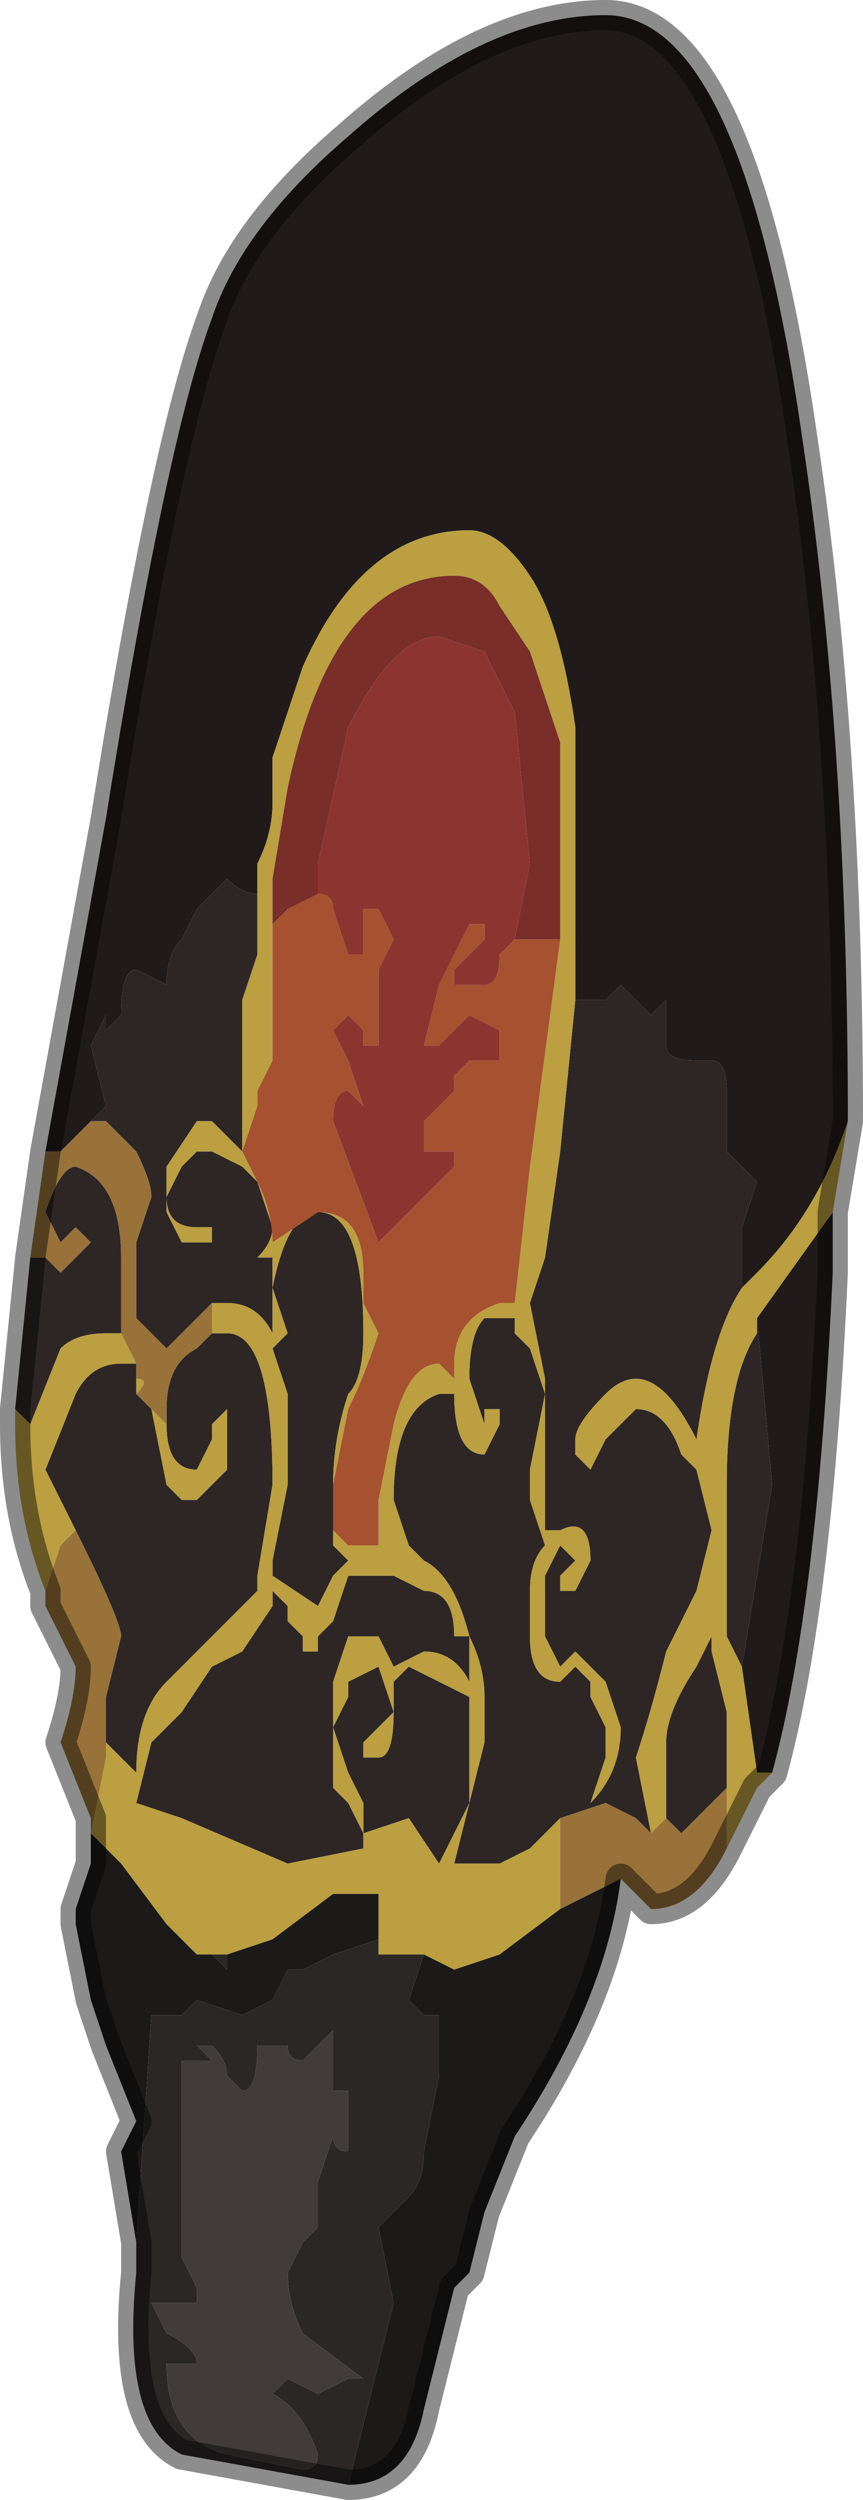 <?xml version="1.0" encoding="UTF-8" standalone="no"?>
<svg xmlns:xlink="http://www.w3.org/1999/xlink" height="8.25px" width="2.85px" xmlns="http://www.w3.org/2000/svg">
  <g transform="matrix(1.0, 0.0, 0.0, 1.0, 1.65, 4.2)">
    <path d="M-1.5 -0.4 L-1.3 -1.5 Q-1.1 -2.75 -0.95 -3.15 -0.85 -3.45 -0.5 -3.75 -0.05 -4.15 0.35 -4.15 0.8 -4.15 1.0 -2.75 1.15 -1.75 1.15 -0.5 1.05 -0.2 0.85 0.0 L0.8 0.05 0.8 -0.15 0.85 -0.3 0.75 -0.4 0.75 -0.6 Q0.75 -0.7 0.7 -0.7 L0.65 -0.7 0.65 -0.7 Q0.55 -0.7 0.55 -0.75 L0.55 -0.9 0.5 -0.85 0.5 -0.85 0.45 -0.9 0.4 -0.95 0.4 -0.95 0.35 -0.9 0.25 -0.9 0.25 -1.05 0.25 -1.8 Q0.2 -2.15 0.1 -2.3 0.0 -2.45 -0.1 -2.45 -0.45 -2.45 -0.65 -2.0 L-0.7 -1.85 -0.75 -1.7 -0.75 -1.55 Q-0.75 -1.45 -0.8 -1.35 L-0.8 -1.25 Q-0.85 -1.25 -0.9 -1.3 L-1.0 -1.2 -1.05 -1.1 Q-1.1 -1.05 -1.1 -0.95 L-1.1 -0.95 -1.2 -1.0 Q-1.25 -1.0 -1.25 -0.85 L-1.3 -0.8 -1.3 -0.85 -1.35 -0.75 -1.3 -0.55 -1.35 -0.5 -1.45 -0.4 -1.5 -0.4 M1.1 -0.2 L1.1 0.0 Q1.05 1.1 0.9 1.65 L0.85 1.65 0.8 1.3 0.9 0.7 0.85 0.15 1.1 -0.2" fill="#201b1a" fill-rule="evenodd" stroke="none"/>
    <path d="M-1.35 -0.5 L-1.3 -0.55 -1.35 -0.75 -1.3 -0.85 -1.3 -0.8 -1.25 -0.85 Q-1.25 -1.0 -1.2 -1.0 L-1.1 -0.95 -1.1 -0.95 Q-1.1 -1.05 -1.05 -1.1 L-1.0 -1.2 -0.9 -1.3 Q-0.85 -1.25 -0.8 -1.25 L-0.8 -1.05 -0.85 -0.9 -0.85 -0.4 -0.95 -0.5 -1.0 -0.5 -1.1 -0.35 -1.1 -0.25 -1.1 -0.2 -1.05 -0.1 -0.95 -0.1 -0.95 -0.15 -1.0 -0.15 Q-1.1 -0.15 -1.1 -0.25 L-1.05 -0.35 -1.0 -0.4 -0.95 -0.4 -0.85 -0.35 -0.8 -0.3 -0.75 -0.15 Q-0.75 -0.1 -0.8 -0.05 L-0.8 -0.05 -0.75 -0.05 -0.75 0.2 Q-0.8 0.1 -0.9 0.1 L-0.95 0.1 -1.0 0.15 -1.1 0.25 -1.2 0.15 -1.2 -0.1 -1.15 -0.25 Q-1.15 -0.3 -1.2 -0.4 L-1.3 -0.5 -1.35 -0.5 M0.25 -0.9 L0.35 -0.9 0.4 -0.95 0.4 -0.95 0.45 -0.9 0.5 -0.85 0.5 -0.85 0.55 -0.9 0.55 -0.75 Q0.55 -0.7 0.65 -0.7 L0.65 -0.7 0.7 -0.7 Q0.75 -0.7 0.75 -0.6 L0.75 -0.4 0.85 -0.3 0.8 -0.15 0.8 0.05 Q0.7 0.2 0.65 0.55 0.55 0.35 0.45 0.35 0.4 0.35 0.35 0.4 0.25 0.5 0.25 0.55 L0.25 0.6 0.3 0.65 0.35 0.55 Q0.4 0.5 0.45 0.45 0.55 0.45 0.6 0.6 L0.65 0.65 0.7 0.85 0.65 1.05 0.55 1.25 Q0.5 1.45 0.45 1.6 L0.5 1.85 0.45 1.8 0.35 1.75 0.2 1.8 0.1 1.9 0.0 1.95 -0.15 1.95 -0.1 1.75 -0.05 1.55 -0.05 1.4 Q-0.05 1.3 -0.1 1.2 L-0.1 1.2 Q-0.15 1.0 -0.25 0.95 L-0.3 0.9 -0.3 0.9 -0.35 0.75 Q-0.35 0.45 -0.2 0.4 L-0.2 0.4 -0.15 0.4 Q-0.15 0.6 -0.05 0.6 L0.0 0.5 0.0 0.45 -0.05 0.45 -0.05 0.5 -0.1 0.35 -0.1 0.35 Q-0.1 0.2 -0.05 0.15 L0.05 0.15 0.05 0.2 0.1 0.25 0.15 0.4 0.1 0.65 0.1 0.75 0.15 0.9 Q0.1 0.95 0.1 1.05 L0.1 1.2 Q0.1 1.35 0.2 1.35 L0.25 1.3 0.3 1.35 0.3 1.4 0.35 1.5 0.35 1.6 0.3 1.75 Q0.4 1.65 0.4 1.5 L0.35 1.35 0.25 1.25 0.2 1.3 0.15 1.2 0.15 1.0 0.2 0.9 0.25 0.95 0.2 1.0 0.2 1.05 0.25 1.05 0.3 0.95 Q0.3 0.8 0.2 0.85 L0.15 0.85 0.15 0.75 0.15 0.65 0.15 0.45 0.15 0.35 0.1 0.1 0.15 -0.05 0.2 -0.4 0.25 -0.9 M-1.6 0.45 L-1.55 -0.05 -1.5 -0.05 -1.45 0.0 -1.4 -0.05 -1.35 -0.1 -1.4 -0.15 -1.4 -0.15 -1.45 -0.1 -1.5 -0.2 Q-1.45 -0.35 -1.4 -0.35 L-1.4 -0.35 Q-1.25 -0.3 -1.25 -0.05 L-1.25 0.2 -1.3 0.2 Q-1.4 0.2 -1.45 0.25 L-1.55 0.5 -1.6 0.45 M0.85 0.15 L0.9 0.7 0.8 1.3 0.75 1.2 0.75 0.95 0.75 0.7 Q0.75 0.35 0.85 0.2 L0.85 0.15 M0.55 1.8 L0.55 1.55 Q0.55 1.45 0.65 1.3 L0.7 1.2 0.7 1.25 0.75 1.45 0.75 1.7 0.7 1.75 0.6 1.85 0.55 1.8 M-0.95 0.2 L-0.9 0.2 Q-0.75 0.2 -0.75 0.7 L-0.8 1.0 -0.8 1.05 -0.95 1.2 -1.0 1.25 -1.1 1.35 Q-1.2 1.45 -1.2 1.65 L-1.3 1.55 -1.3 1.4 -1.25 1.2 Q-1.25 1.15 -1.4 0.85 L-1.45 0.75 -1.5 0.65 -1.4 0.4 Q-1.35 0.3 -1.25 0.3 L-1.2 0.3 -1.2 0.4 -1.15 0.45 -1.1 0.7 -1.05 0.75 -1.0 0.75 -0.95 0.7 -0.9 0.65 -0.9 0.5 -0.9 0.45 -0.95 0.5 -0.95 0.55 -1.0 0.65 Q-1.1 0.65 -1.1 0.5 L-1.1 0.45 Q-1.1 0.3 -1.0 0.25 L-0.95 0.2 M-0.45 0.2 Q-0.45 0.35 -0.5 0.4 -0.55 0.55 -0.55 0.7 L-0.55 0.9 -0.5 0.95 -0.55 1.0 -0.6 1.1 -0.75 1.0 -0.75 0.95 -0.7 0.7 Q-0.7 0.55 -0.7 0.4 L-0.75 0.25 -0.75 0.25 -0.7 0.2 -0.75 0.05 Q-0.7 -0.2 -0.6 -0.2 -0.45 -0.2 -0.45 0.2 M-0.75 1.1 L-0.75 1.05 -0.7 1.1 -0.7 1.15 -0.65 1.2 -0.65 1.25 -0.6 1.25 -0.6 1.2 -0.55 1.15 -0.5 1.0 -0.35 1.0 -0.25 1.05 Q-0.15 1.05 -0.15 1.2 L-0.1 1.2 -0.1 1.35 Q-0.15 1.25 -0.25 1.25 L-0.35 1.3 -0.4 1.2 -0.4 1.2 -0.5 1.2 -0.55 1.35 -0.55 1.7 -0.5 1.75 -0.45 1.85 -0.45 1.9 -0.7 1.95 -1.05 1.8 -1.05 1.8 -1.2 1.75 -1.15 1.55 -1.05 1.45 -0.95 1.3 -0.85 1.25 -0.75 1.1 M-0.1 1.5 L-0.1 1.75 -0.2 1.95 -0.2 1.95 -0.3 1.8 -0.45 1.85 -0.45 1.75 -0.5 1.65 -0.55 1.5 -0.5 1.4 -0.5 1.35 -0.4 1.3 -0.35 1.45 -0.35 1.45 -0.45 1.55 -0.45 1.6 -0.4 1.6 Q-0.35 1.6 -0.35 1.45 L-0.35 1.45 -0.35 1.35 -0.3 1.3 -0.1 1.4 -0.1 1.5" fill="#2e2625" fill-rule="evenodd" stroke="none"/>
    <path d="M-0.8 -1.25 L-0.8 -1.35 Q-0.75 -1.45 -0.75 -1.55 L-0.75 -1.7 -0.7 -1.85 -0.65 -2.0 Q-0.45 -2.45 -0.1 -2.45 0.0 -2.45 0.1 -2.3 0.2 -2.15 0.25 -1.8 L0.25 -1.05 0.25 -0.9 0.2 -0.4 0.15 -0.05 0.1 0.1 0.15 0.35 0.15 0.45 0.15 0.65 0.15 0.75 0.15 0.85 0.2 0.85 Q0.3 0.8 0.3 0.95 L0.25 1.05 0.2 1.05 0.2 1.0 0.25 0.95 0.2 0.9 0.15 1.0 0.15 1.2 0.2 1.3 0.25 1.25 0.35 1.35 0.4 1.5 Q0.4 1.65 0.3 1.75 L0.35 1.6 0.35 1.5 0.3 1.4 0.3 1.35 0.25 1.3 0.2 1.35 Q0.1 1.35 0.1 1.2 L0.1 1.05 Q0.1 0.95 0.15 0.9 L0.1 0.75 0.1 0.65 0.15 0.4 0.1 0.25 0.05 0.2 0.05 0.15 -0.05 0.15 Q-0.1 0.2 -0.1 0.35 L-0.1 0.35 -0.05 0.5 -0.05 0.45 0.0 0.45 0.0 0.5 -0.05 0.6 Q-0.15 0.6 -0.15 0.4 L-0.2 0.4 -0.2 0.4 Q-0.35 0.45 -0.35 0.75 L-0.3 0.9 -0.3 0.9 -0.25 0.95 Q-0.15 1.0 -0.1 1.2 L-0.1 1.2 Q-0.05 1.3 -0.05 1.4 L-0.05 1.55 -0.1 1.75 -0.15 1.95 0.0 1.95 0.1 1.9 0.2 1.8 0.2 2.1 0.0 2.25 -0.15 2.3 -0.25 2.25 -0.3 2.25 -0.4 2.25 -0.4 2.2 -0.4 2.05 -0.55 2.05 -0.75 2.2 -0.75 2.2 -0.9 2.25 -0.95 2.25 -1.0 2.25 -1.0 2.25 -1.1 2.15 -1.25 1.95 -1.35 1.85 -1.3 1.6 -1.3 1.55 -1.2 1.65 Q-1.2 1.45 -1.1 1.35 L-1.0 1.25 -0.95 1.2 -0.8 1.05 -0.8 1.0 -0.75 0.7 Q-0.75 0.2 -0.9 0.2 L-0.95 0.2 -0.95 0.1 -0.9 0.1 Q-0.8 0.1 -0.75 0.2 L-0.75 -0.05 -0.8 -0.05 -0.8 -0.05 Q-0.75 -0.1 -0.75 -0.15 L-0.8 -0.3 -0.85 -0.35 -0.95 -0.4 -1.0 -0.4 -1.05 -0.35 -1.1 -0.25 Q-1.1 -0.15 -1.0 -0.15 L-0.95 -0.15 -0.95 -0.1 -1.05 -0.1 -1.1 -0.2 -1.1 -0.25 -1.1 -0.35 -1.0 -0.5 -0.95 -0.5 -0.85 -0.4 -0.85 -0.9 -0.8 -1.05 -0.8 -1.25 M0.8 0.05 L0.85 0.0 Q1.05 -0.2 1.15 -0.5 L1.1 -0.2 0.85 0.15 0.85 0.2 Q0.75 0.35 0.75 0.7 L0.75 0.95 0.75 1.2 0.8 1.3 0.85 1.65 0.9 1.65 0.85 1.7 0.75 1.9 0.75 1.7 0.75 1.45 0.7 1.25 0.7 1.2 0.65 1.3 Q0.55 1.45 0.55 1.55 L0.55 1.8 0.5 1.85 0.45 1.6 Q0.5 1.45 0.55 1.25 L0.65 1.05 0.7 0.85 0.65 0.65 0.6 0.6 Q0.55 0.45 0.45 0.45 0.4 0.5 0.35 0.55 L0.3 0.65 0.25 0.6 0.25 0.55 Q0.25 0.5 0.35 0.4 0.4 0.35 0.45 0.35 0.55 0.35 0.65 0.55 0.7 0.2 0.8 0.05 M-1.5 1.05 Q-1.6 0.8 -1.6 0.5 L-1.6 0.45 -1.55 0.5 -1.45 0.25 Q-1.4 0.2 -1.3 0.2 L-1.25 0.2 -1.2 0.3 -1.2 0.35 Q-1.15 0.35 -1.2 0.4 L-1.2 0.3 -1.25 0.3 Q-1.35 0.3 -1.4 0.4 L-1.5 0.65 -1.45 0.75 -1.4 0.85 -1.45 0.9 -1.5 1.05 M0.2 -1.1 L0.2 -1.75 0.1 -2.05 0.0 -2.2 Q-0.05 -2.3 -0.15 -2.3 -0.55 -2.3 -0.7 -1.6 L-0.75 -1.3 -0.75 -1.15 -0.75 -0.7 -0.8 -0.6 -0.8 -0.55 -0.85 -0.4 -0.8 -0.3 Q-0.75 -0.2 -0.75 -0.1 L-0.75 -0.1 -0.6 -0.2 Q-0.45 -0.2 -0.45 0.0 L-0.45 0.1 -0.4 0.2 Q-0.45 0.35 -0.5 0.45 L-0.55 0.7 -0.55 0.85 -0.5 0.9 -0.4 0.9 -0.4 0.75 -0.35 0.5 Q-0.3 0.3 -0.2 0.3 L-0.15 0.35 -0.15 0.3 Q-0.15 0.15 0.0 0.1 L0.05 0.1 0.1 -0.35 0.2 -1.1 M-1.15 0.45 L-1.1 0.5 -1.1 0.5 Q-1.1 0.65 -1.0 0.65 L-0.95 0.55 -0.95 0.5 -0.9 0.45 -0.9 0.5 -0.9 0.65 -0.95 0.7 -1.0 0.75 -1.05 0.75 -1.1 0.7 -1.15 0.45 M-0.45 0.2 Q-0.45 -0.2 -0.6 -0.2 -0.7 -0.2 -0.75 0.05 L-0.7 0.2 -0.75 0.25 -0.75 0.25 -0.7 0.4 Q-0.7 0.55 -0.7 0.7 L-0.75 0.95 -0.75 1.0 -0.6 1.1 -0.55 1.0 -0.5 0.95 -0.55 0.9 -0.55 0.7 Q-0.55 0.55 -0.5 0.4 -0.45 0.35 -0.45 0.2 M-0.75 1.1 L-0.85 1.25 -0.95 1.3 -1.05 1.45 -1.15 1.55 -1.2 1.75 -1.05 1.8 -1.05 1.8 -0.7 1.95 -0.45 1.9 -0.45 1.85 -0.5 1.75 -0.55 1.7 -0.55 1.35 -0.5 1.2 -0.4 1.2 -0.4 1.2 -0.35 1.3 -0.25 1.25 Q-0.15 1.25 -0.1 1.35 L-0.1 1.2 -0.15 1.2 Q-0.15 1.05 -0.25 1.05 L-0.35 1.0 -0.5 1.0 -0.55 1.15 -0.6 1.2 -0.6 1.25 -0.65 1.25 -0.65 1.2 -0.7 1.15 -0.7 1.1 -0.75 1.05 -0.75 1.1 M-0.1 1.5 L-0.1 1.4 -0.3 1.3 -0.35 1.35 -0.35 1.45 -0.35 1.45 Q-0.35 1.6 -0.4 1.6 L-0.45 1.6 -0.45 1.55 -0.35 1.45 -0.35 1.45 -0.4 1.3 -0.5 1.35 -0.5 1.4 -0.55 1.5 -0.5 1.65 -0.45 1.75 -0.45 1.85 -0.3 1.8 -0.2 1.95 -0.2 1.95 -0.1 1.75 -0.1 1.5" fill="#bb9f40" fill-rule="evenodd" stroke="none"/>
    <path d="M-0.6 -1.25 L-0.6 -1.35 -0.5 -1.8 Q-0.35 -2.1 -0.2 -2.1 L-0.05 -2.05 0.05 -1.85 0.1 -1.35 0.05 -1.1 0.05 -1.1 0.0 -1.05 Q0.0 -0.95 -0.05 -0.95 L-0.15 -0.95 -0.15 -1.0 -0.05 -1.1 -0.05 -1.15 -0.1 -1.15 -0.2 -0.95 -0.25 -0.75 -0.25 -0.75 -0.2 -0.75 -0.1 -0.85 0.0 -0.8 0.0 -0.75 0.0 -0.7 -0.1 -0.7 -0.15 -0.65 -0.15 -0.6 -0.25 -0.5 -0.25 -0.4 -0.15 -0.4 -0.15 -0.35 -0.4 -0.1 -0.55 -0.5 Q-0.55 -0.6 -0.5 -0.6 L-0.45 -0.55 -0.45 -0.45 -0.45 -0.55 -0.5 -0.7 -0.55 -0.8 -0.5 -0.85 -0.45 -0.8 -0.45 -0.75 -0.4 -0.75 -0.4 -1.0 -0.35 -1.1 -0.4 -1.2 -0.45 -1.2 -0.45 -1.05 -0.5 -1.05 -0.55 -1.2 Q-0.55 -1.25 -0.6 -1.25" fill="#8c3530" fill-rule="evenodd" stroke="none"/>
    <path d="M-0.6 -1.25 Q-0.55 -1.25 -0.55 -1.2 L-0.5 -1.05 -0.45 -1.05 -0.45 -1.2 -0.4 -1.2 -0.35 -1.1 -0.4 -1.0 -0.4 -0.75 -0.45 -0.75 -0.45 -0.8 -0.5 -0.85 -0.55 -0.8 -0.5 -0.7 -0.45 -0.55 -0.45 -0.45 -0.45 -0.55 -0.5 -0.6 Q-0.55 -0.6 -0.55 -0.5 L-0.4 -0.1 -0.15 -0.35 -0.15 -0.4 -0.25 -0.4 -0.25 -0.5 -0.15 -0.6 -0.15 -0.65 -0.1 -0.7 0.0 -0.7 0.0 -0.75 0.0 -0.8 -0.1 -0.85 -0.2 -0.75 -0.25 -0.75 -0.25 -0.75 -0.2 -0.95 -0.1 -1.15 -0.05 -1.15 -0.05 -1.1 -0.15 -1.0 -0.15 -0.95 -0.05 -0.95 Q0.0 -0.95 0.0 -1.05 L0.05 -1.1 0.05 -1.1 0.1 -1.1 0.2 -1.1 0.1 -0.35 0.05 0.1 0.0 0.1 Q-0.15 0.15 -0.15 0.3 L-0.15 0.35 -0.2 0.3 Q-0.3 0.3 -0.35 0.5 L-0.4 0.75 -0.4 0.9 -0.5 0.9 -0.55 0.85 -0.55 0.7 -0.5 0.45 Q-0.45 0.35 -0.4 0.2 L-0.45 0.1 -0.45 0.0 Q-0.45 -0.2 -0.6 -0.2 L-0.75 -0.1 -0.75 -0.1 Q-0.75 -0.2 -0.8 -0.3 L-0.85 -0.4 -0.8 -0.55 -0.8 -0.6 -0.75 -0.7 -0.75 -1.15 -0.7 -1.2 -0.6 -1.25" fill="#a65130" fill-rule="evenodd" stroke="none"/>
    <path d="M0.05 -1.1 L0.1 -1.35 0.05 -1.85 -0.05 -2.05 -0.2 -2.1 Q-0.35 -2.1 -0.5 -1.8 L-0.6 -1.35 -0.6 -1.25 -0.7 -1.2 -0.75 -1.15 -0.75 -1.3 -0.7 -1.6 Q-0.55 -2.3 -0.15 -2.3 -0.05 -2.3 0.0 -2.2 L0.1 -2.05 0.2 -1.75 0.2 -1.1 0.1 -1.1 0.05 -1.1" fill="#792e29" fill-rule="evenodd" stroke="none"/>
    <path d="M-1.5 -0.4 L-1.45 -0.4 -1.35 -0.5 -1.3 -0.5 -1.2 -0.4 Q-1.15 -0.3 -1.15 -0.25 L-1.2 -0.1 -1.2 0.15 -1.1 0.25 -1.0 0.15 -0.95 0.1 -0.95 0.2 -1.0 0.25 Q-1.1 0.3 -1.1 0.45 L-1.1 0.5 -1.1 0.5 -1.15 0.45 -1.2 0.4 Q-1.15 0.35 -1.2 0.35 L-1.2 0.3 -1.25 0.2 -1.25 -0.05 Q-1.25 -0.3 -1.4 -0.35 L-1.4 -0.35 Q-1.45 -0.35 -1.5 -0.2 L-1.45 -0.1 -1.4 -0.15 -1.4 -0.15 -1.35 -0.1 -1.4 -0.05 -1.45 0.0 -1.5 -0.05 -1.55 -0.05 -1.5 -0.4 M0.75 1.9 Q0.65 2.1 0.5 2.1 L0.4 2.0 0.2 2.1 0.2 1.8 0.35 1.75 0.45 1.8 0.5 1.85 0.55 1.8 0.6 1.85 0.7 1.75 0.75 1.7 0.75 1.9 M-1.35 1.8 L-1.45 1.55 Q-1.4 1.4 -1.4 1.3 L-1.5 1.1 -1.5 1.05 -1.45 0.9 -1.4 0.85 Q-1.25 1.15 -1.25 1.2 L-1.3 1.4 -1.3 1.55 -1.3 1.6 -1.35 1.85 -1.35 1.8" fill="#987239" fill-rule="evenodd" stroke="none"/>
    <path d="M0.4 2.0 Q0.35 2.4 0.05 2.85 L-0.05 3.1 -0.1 3.3 -0.15 3.35 -0.2 3.55 -0.25 3.75 Q-0.3 4.0 -0.5 4.0 L-0.5 4.0 -0.35 3.4 -0.4 3.15 -0.3 3.05 Q-0.25 3.0 -0.25 2.9 L-0.2 2.65 -0.2 2.45 -0.25 2.45 -0.25 2.45 -0.3 2.4 -0.25 2.25 -0.15 2.3 0.0 2.25 0.2 2.1 0.4 2.0 M-1.2 3.2 L-1.25 2.9 -1.2 2.8 -1.3 2.55 -1.35 2.4 -1.4 2.15 -1.4 2.1 -1.35 1.95 -1.35 1.8 -1.35 1.85 -1.25 1.95 -1.1 2.15 -1.0 2.25 -1.0 2.25 -0.95 2.25 -0.9 2.3 -0.9 2.25 -0.75 2.2 -0.75 2.2 -0.55 2.05 -0.4 2.05 -0.4 2.2 -0.4 2.2 -0.55 2.25 -0.55 2.25 -0.65 2.3 -0.7 2.3 -0.7 2.3 -0.75 2.4 -0.85 2.45 -1.0 2.4 -1.05 2.45 -1.15 2.45 -1.2 3.2" fill="#1c1a19" fill-rule="evenodd" stroke="none"/>
    <path d="M-0.5 4.0 L-1.05 3.9 Q-1.25 3.8 -1.2 3.3 L-1.2 3.2 -1.15 2.45 -1.05 2.45 -1.0 2.4 -0.85 2.45 -0.75 2.4 -0.7 2.3 -0.7 2.3 -0.65 2.3 -0.55 2.25 -0.55 2.25 -0.4 2.2 -0.4 2.2 -0.4 2.25 -0.3 2.25 -0.25 2.25 -0.3 2.4 -0.25 2.45 -0.25 2.45 -0.2 2.45 -0.2 2.65 -0.25 2.9 Q-0.25 3.0 -0.3 3.05 L-0.4 3.15 -0.35 3.4 -0.5 4.0 M-1.0 2.25 L-0.95 2.25 -0.9 2.25 -0.9 2.3 -0.95 2.25 -1.0 2.25 M-0.5 2.9 L-0.5 2.7 -0.55 2.7 -0.55 2.5 -0.6 2.55 Q-0.65 2.6 -0.65 2.6 -0.7 2.6 -0.7 2.55 L-0.8 2.55 Q-0.8 2.7 -0.85 2.7 L-0.9 2.65 Q-0.9 2.6 -0.95 2.55 L-1.0 2.55 -0.95 2.6 -1.05 2.6 -1.05 3.25 -1.0 3.35 -1.0 3.4 -1.15 3.4 -1.1 3.5 Q-1.0 3.55 -1.0 3.6 L-1.05 3.6 -1.1 3.6 Q-1.1 3.85 -0.9 3.9 L-0.65 3.95 Q-0.6 3.95 -0.6 3.9 -0.65 3.75 -0.75 3.7 L-0.7 3.65 -0.6 3.7 -0.5 3.65 -0.45 3.65 -0.65 3.5 Q-0.7 3.4 -0.7 3.3 L-0.65 3.2 -0.6 3.15 -0.6 3.0 -0.55 2.85 Q-0.55 2.9 -0.5 2.9" fill="#2a2726" fill-rule="evenodd" stroke="none"/>
    <path d="M-0.5 2.9 Q-0.55 2.9 -0.55 2.85 L-0.6 3.0 -0.6 3.15 -0.65 3.2 -0.7 3.3 Q-0.7 3.4 -0.65 3.5 L-0.45 3.65 -0.5 3.65 -0.6 3.7 -0.7 3.65 -0.75 3.7 Q-0.65 3.75 -0.6 3.9 -0.6 3.95 -0.65 3.95 L-0.9 3.9 Q-1.1 3.85 -1.1 3.6 L-1.05 3.6 -1.0 3.6 Q-1.0 3.55 -1.1 3.5 L-1.15 3.4 -1.0 3.4 -1.0 3.35 -1.05 3.25 -1.05 2.6 -0.95 2.6 -1.0 2.55 -0.95 2.55 Q-0.9 2.6 -0.9 2.65 L-0.85 2.7 Q-0.8 2.7 -0.8 2.55 L-0.7 2.55 Q-0.7 2.6 -0.65 2.6 -0.65 2.6 -0.6 2.55 L-0.55 2.5 -0.55 2.7 -0.5 2.7 -0.5 2.9" fill="#413c3b" fill-rule="evenodd" stroke="none"/>
    <path d="M1.15 -0.5 Q1.15 -1.75 1.0 -2.75 0.8 -4.15 0.35 -4.15 -0.05 -4.15 -0.5 -3.75 -0.85 -3.45 -0.95 -3.15 -1.1 -2.75 -1.3 -1.5 L-1.5 -0.4 -1.55 -0.05 -1.6 0.45 -1.6 0.5 Q-1.6 0.8 -1.5 1.05 L-1.5 1.1 -1.4 1.3 Q-1.4 1.4 -1.45 1.55 L-1.35 1.8 -1.35 1.95 -1.4 2.1 -1.4 2.15 -1.35 2.4 -1.3 2.55 -1.2 2.8 -1.25 2.9 -1.2 3.2 -1.2 3.3 Q-1.25 3.8 -1.05 3.9 L-0.5 4.0 -0.5 4.0 Q-0.3 4.0 -0.25 3.75 L-0.2 3.55 -0.15 3.35 -0.1 3.3 -0.05 3.1 0.05 2.85 Q0.35 2.4 0.4 2.0 L0.5 2.1 Q0.65 2.1 0.75 1.9 L0.85 1.7 0.9 1.65 Q1.05 1.1 1.1 0.0 L1.1 -0.2 1.15 -0.5 Z" fill="none" stroke="#000000" stroke-linecap="round" stroke-linejoin="round" stroke-opacity="0.451" stroke-width="0.1"/>
  </g>
</svg>
